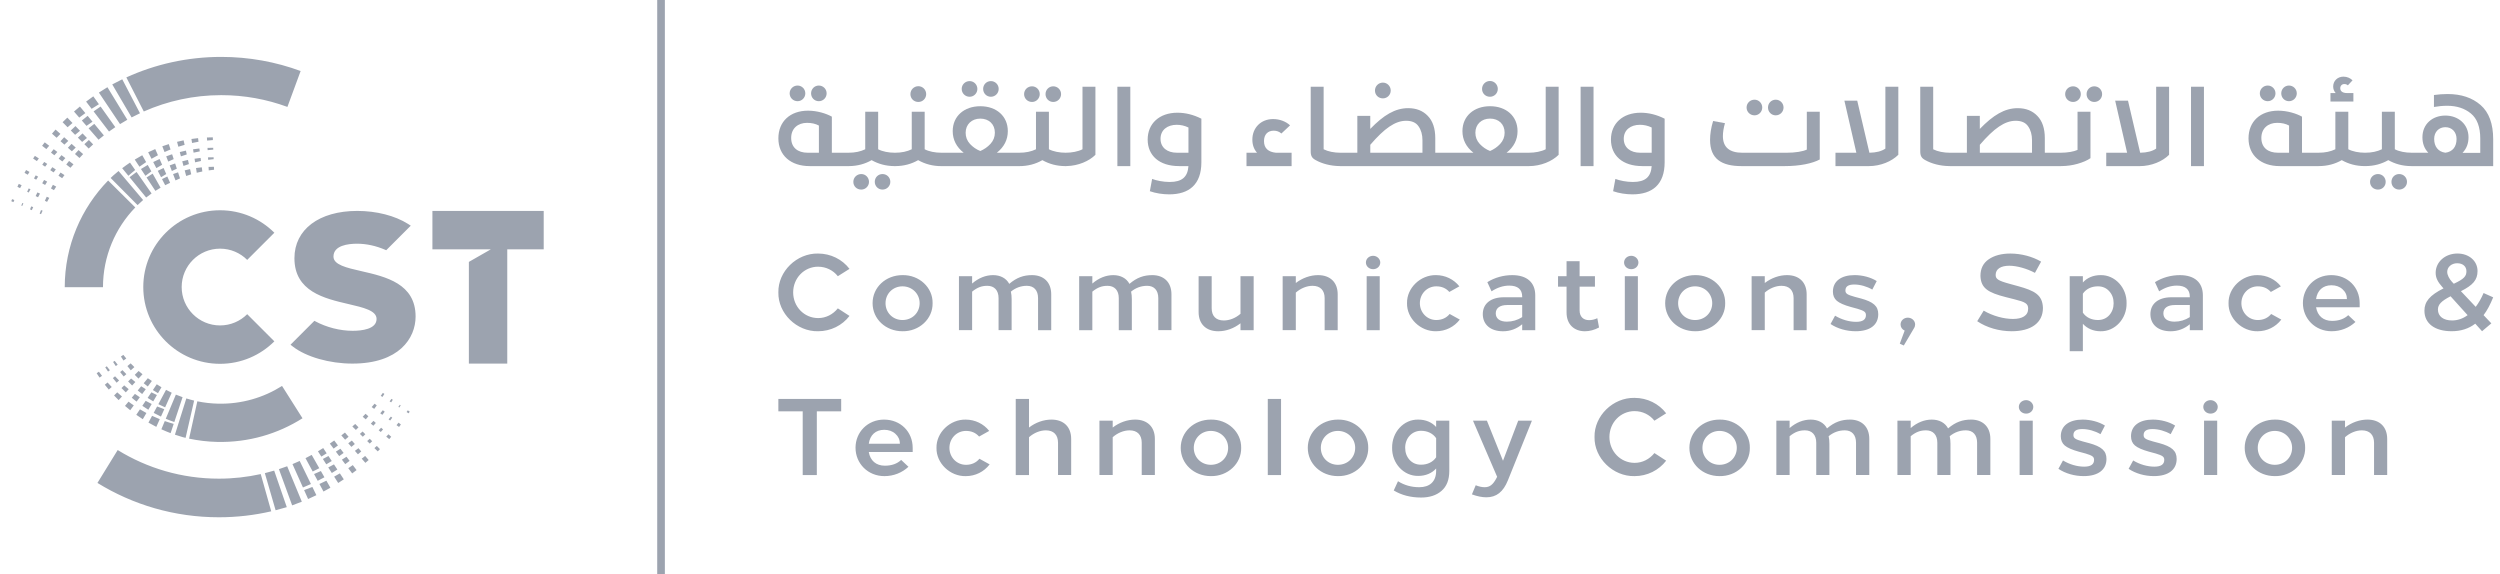 <svg fill="none" xmlns="http://www.w3.org/2000/svg" viewBox="0 0 209 48"><g clipPath="url(#a)" fill="#9CA3AF"><path d="M67.678 13.887h3.253c.014 0 .028-.001.042-.001h.016c.686-.009 1.312-.171 1.878-.498.574.327 1.2.489 1.878.498h.016c.014 0 .027.001.041.001h.018c.015 0 .029-.001.044-.001h.013c.686-.008 1.312-.171 1.879-.498.591.336 1.236.5 1.936.5h6.515c.708 0 1.354-.164 1.935-.5.575.327 1.2.489 1.878.498h.018c.013 0 .026.001.04.001h.027c.031 0 .057-.002.076-.004.959-.022 1.867-.411 2.396-.941V7.253h-1.081v5.225c-.363.191-.899.29-1.408.29-.509 0-1.036-.1-1.399-.29V9.343h-1.081v3.136c-.391.191-.854.29-1.409.29h-1.863c.609-.482.918-1.09.918-1.808 0-1.245-.945-2.081-2.299-2.081-1.354 0-2.308.836-2.308 2.081 0 .718.309 1.327.918 1.808h-1.863c-.518 0-1.036-.1-1.399-.29V9.343h-1.081v3.136c-.391.191-.854.29-1.409.29-.518 0-1.036-.1-1.399-.29V9.343h-1.081v3.136c-.391.191-.854.29-1.409.29h-1.381V9.752c-.472-.264-1.227-.5-1.99-.5-1.49 0-2.481.9-2.481 2.317s1.036 2.317 2.608 2.317h.001Zm14.275-3.971c.718 0 1.218.463 1.218 1.181 0 .354-.127.672-.372.936-.245.264-.527.454-.845.591-.327-.127-.618-.327-.863-.591-.245-.264-.363-.582-.363-.936 0-.699.509-1.181 1.227-1.181ZM67.469 10.27c.372 0 .709.073.991.227v2.272h-.936c-.836 0-1.382-.436-1.382-1.236s.564-1.263 1.327-1.263h.001ZM66.679 8.46c.354 0 .645-.291.645-.654 0-.363-.29-.654-.645-.654-.372 0-.664.291-.664.654 0 .363.29.654.664.654ZM68.452 8.46c.363 0 .654-.291.654-.654 0-.363-.291-.654-.654-.654-.363 0-.646.291-.646.654 0 .363.282.654.646.654ZM73.131 15.204c0 .354.282.645.645.645.363 0 .655-.29.655-.645 0-.372-.291-.654-.655-.654-.363 0-.645.282-.645.654ZM72.003 15.849c.354 0 .645-.29.645-.645 0-.354-.281-.654-.645-.654-.363 0-.664.282-.664.654s.29.645.664.645Z"/><path d="M76.775 8.524c.363 0 .654-.291.654-.654 0-.363-.29-.664-.654-.664-.363 0-.664.291-.664.664 0 .372.291.654.664.654ZM81.062 8.089c.354 0 .646-.291.646-.655 0-.363-.291-.654-.646-.654-.372 0-.664.291-.664.654 0 .363.291.655.664.655ZM82.836 8.089c.363 0 .654-.291.654-.655 0-.363-.29-.654-.654-.654-.363 0-.645.291-.645.654 0 .363.282.655.645.655ZM86.278 8.524c.354 0 .645-.291.645-.654 0-.363-.29-.654-.645-.654-.372 0-.664.291-.664.654 0 .363.291.654.664.654ZM88.051 8.524c.363 0 .655-.291.655-.654 0-.363-.291-.654-.655-.654-.363 0-.645.291-.645.654 0 .363.282.654.645.654ZM94.494 7.253H93.413v6.633h1.081V7.253ZM98.564 13.886h.79c-.063.9-.527 1.327-1.572 1.327-.536 0-1.109-.118-1.464-.255l-.191 1.026c.482.173 1.081.264 1.618.264 1.663 0 2.69-.827 2.69-2.681V9.923c-.664-.336-1.337-.5-2-.5-1.517 0-2.49.909-2.49 2.245 0 1.336.973 2.217 2.617 2.217l.001.001Zm-.191-3.453c.336 0 .664.073.982.227v2.108h-.963c-.809 0-1.372-.427-1.372-1.163 0-.737.564-1.172 1.354-1.172l-.001.001ZM107.978 12.768h-1.318c-.609-.063-.99-.355-.99-.972 0-.554.318-.872.817-.872.246 0 .464.082.637.237l.726-.681c-.335-.318-.863-.527-1.417-.527-1.027 0-1.736.736-1.736 1.718 0 .436.127.8.391 1.099h-.881v1.118h3.771V12.768ZM110.012 13.396c.505.283 1.21.479 1.986.489.008 0 .018 0 .026.001.011 0 .021.001.032.001h15.765c.991 0 1.936-.4 2.481-.945V7.253h-1.081v5.225c-.364.191-.9.29-1.409.29h-1.863c.61-.482.918-1.09.918-1.808 0-1.245-.945-2.081-2.299-2.081s-2.308.836-2.308 2.081c0 .718.309 1.327.917 1.808h-3.188v-1.218c0-.809-.21-1.436-.628-1.863-.408-.427-.954-.645-1.635-.645-1.1 0-2.054.582-3.172 1.735V9.688h-1.081v3.081h-1.409c-.518 0-1.036-.1-1.408-.29V7.253h-1.081v5.398c0 .391.109.573.436.745h.001Zm14.557-3.481c.718 0 1.218.463 1.218 1.181 0 .354-.128.672-.373.936-.245.264-.527.454-.845.591-.327-.127-.618-.327-.863-.591-.245-.264-.364-.582-.364-.936 0-.7.509-1.181 1.227-1.181Zm-10.013 2.19c1.19-1.381 2.081-2.008 2.998-2.008.482 0 .827.154 1.036.463.219.309.328.7.328 1.163v1.045h-4.362v-.664Z"/><path d="M115.61 8.224c.364 0 .654-.291.654-.654 0-.363-.29-.664-.654-.664-.363 0-.663.291-.663.664 0 .373.291.654.663.654ZM124.562 8.089c.364 0 .654-.291.654-.655 0-.363-.29-.664-.654-.664-.363 0-.663.291-.663.664 0 .372.29.655.663.655ZM133.22 7.253h-1.081v6.633h1.081V7.253ZM137.291 13.886h.79c-.064.9-.527 1.327-1.572 1.327-.536 0-1.108-.118-1.463-.255l-.19 1.026c.482.173 1.081.264 1.617.264 1.663 0 2.691-.827 2.691-2.681V9.923c-.664-.336-1.337-.5-2-.5-1.517 0-2.489.909-2.489 2.245 0 1.336.972 2.217 2.617 2.217l-.001.001Zm-.191-3.453c.336 0 .663.073.981.227v2.108h-.963c-.808 0-1.372-.427-1.372-1.163 0-.737.564-1.172 1.354-1.172v.001ZM145.598 13.887h3.589c1.3 0 2.335-.227 2.944-.554V9.343h-1.081v3.163c-.327.155-.945.264-1.709.264h-3.671c-1.09 0-1.636-.463-1.636-1.391 0-.309.055-.673.173-1.081l-.991-.182c-.173.563-.255 1.091-.255 1.581 0 1.59.963 2.19 2.635 2.19h.002Z"/><path d="M148.449 9.642c.364 0 .655-.291.655-.654 0-.363-.291-.654-.655-.654-.363 0-.645.291-.645.654 0 .363.282.654.645.654ZM146.678 9.642c.354 0 .645-.291.645-.654 0-.363-.291-.654-.645-.654-.373 0-.664.291-.664.654 0 .363.291.654.664.654ZM158.7 12.942V7.253h-1.082V12.424c-.318.218-.763.336-1.336.345l-1.018-4.353h-1.073l1 4.353h-1.745v1.118h2.789c.991 0 1.917-.4 2.463-.945l.002-.001ZM160.971 13.396c.504.283 1.209.479 1.985.489.008 0 .018 0 .026.001.011 0 .022.001.032.001h9.268c.008 0 .016-.001.023-.001.014 0 .028 0 .039-.001.46-.005.912-.067 1.338-.189.445-.127.809-.281 1.081-.472V9.343h-1.081v3.19c-.318.145-.855.236-1.409.236h-1.326v-1.218c0-.809-.209-1.436-.627-1.863-.409-.427-.954-.645-1.635-.645-1.1 0-2.054.582-3.172 1.735V9.689h-1.081v3.081h-1.409c-.518 0-1.036-.1-1.408-.29V7.253h-1.082v5.398c0 .391.11.573.437.745h.001Zm4.543-1.291c1.19-1.381 2.081-2.008 2.999-2.008.481 0 .826.154 1.036.463.218.309.327.7.327 1.163v1.045h-4.362v-.664ZM173.311 8.524c.354 0 .645-.291.645-.654 0-.363-.292-.654-.645-.654-.373 0-.664.291-.664.654 0 .363.291.654.664.654ZM175.083 8.524c.363 0 .654-.291.654-.654 0-.363-.291-.654-.654-.654-.364 0-.645.291-.645.654 0 .363.281.654.645.654ZM181.336 12.942V7.253h-1.081V12.424c-.319.218-.764.336-1.337.345L177.9 8.417h-1.072l.999 4.353h-1.745v1.118h2.79c.99 0 1.917-.4 2.463-.945l.001-.001ZM184.25 7.253h-1.082v6.633h1.082V7.253ZM191.357 8.46c.364 0 .654-.291.654-.654 0-.363-.291-.654-.654-.654-.362 0-.645.291-.645.654 0 .363.282.654.645.654ZM189.585 8.46c.354 0 .645-.291.645-.654 0-.363-.291-.654-.645-.654-.372 0-.664.291-.664.654 0 .363.292.654.664.654ZM196.745 7.78h-.528c-.391 0-.572-.164-.572-.409 0-.191.136-.346.345-.346.11 0 .209.036.291.109l.391-.418c-.173-.173-.437-.309-.755-.309-.508 0-.863.363-.863.827 0 .209.073.391.209.545h-.436v.709h1.917v-.709h.001ZM199.443 15.204c0-.363-.281-.654-.645-.654-.363 0-.663.282-.663.654s.29.645.663.645c.373 0 .645-.29.645-.645ZM200.571 14.55c-.363 0-.646.282-.646.654s.282.645.646.645c.364 0 .654-.29.654-.645 0-.372-.291-.654-.654-.654ZM207.377 8.779c-.701-.609-1.618-.918-2.763-.918-.363 0-.745.028-1.136.082v1c.364-.063.737-.1 1.109-.1.8 0 1.464.218 1.981.646.519.427.782 1.127.782 2.099v1.19h-1.482c.336-.354.5-.781.5-1.3 0-1.099-.863-1.817-1.936-1.817-1.072 0-1.917.699-1.917 1.817 0 .518.164.954.491 1.29h-1.4c-.518 0-1.036-.1-1.399-.29V9.342h-1.082v3.136c-.391.191-.854.29-1.408.29-.518 0-1.035-.1-1.399-.29V9.342h-1.082v3.136c-.391.191-.854.29-1.408.29h-1.381V9.752c-.473-.264-1.227-.5-1.99-.5-1.491 0-2.481.9-2.481 2.317 0 1.417 1.036 2.317 2.607 2.317h3.253c.014 0 .027-.001.042-.001h.015c.686-.009 1.312-.171 1.878-.498.574.327 1.201.49 1.878.498h.017c.014 0 .027.001.041.001h.018c.014 0 .028-.001.043-.001h.014c.686-.009 1.312-.171 1.878-.498.574.327 1.202.49 1.879.498h.016c.014 0 .027.001.041.001h6.834v-2.245c0-1.3-.355-2.254-1.054-2.862h.001Zm-16.011 3.989h-.936c-.836 0-1.381-.436-1.381-1.236 0-.799.563-1.263 1.326-1.263.373 0 .709.073.991.227v2.272Zm13.066 0c-.609-.082-.936-.527-.936-1.154 0-.591.4-.982.936-.982.537 0 .936.391.936.982 0 .645-.318 1.073-.936 1.154ZM68.401 22.297c.65 0 1.254.298 1.642.794l.975-.614c-.605-.794-1.57-1.281-2.626-1.281-1.787-.036-3.356 1.498-3.321 3.248-.036 1.751 1.534 3.285 3.321 3.248 1.056 0 2.022-.487 2.626-1.281l-.975-.632c-.406.505-.993.812-1.642.812-1.182 0-2.093-.966-2.093-2.148 0-1.182.911-2.148 2.093-2.148ZM75.447 23c-1.399 0-2.499 1.019-2.499 2.346 0 1.327 1.101 2.346 2.499 2.346 1.399.027 2.544-1.038 2.518-2.346.027-1.309-1.119-2.373-2.518-2.346Zm0 3.754c-.803 0-1.417-.614-1.417-1.408 0-.794.614-1.408 1.417-1.408.803 0 1.435.614 1.435 1.408 0 .794-.614 1.408-1.435 1.408ZM85.852 23.894c.577 0 .929.37.929 1.028v2.68h1.101v-2.996c0-1.037-.658-1.606-1.606-1.606-.695 0-1.281.198-1.904.731-.253-.478-.749-.731-1.353-.731-.605 0-1.209.235-1.75.704v-.614h-1.101v4.511h1.101v-3.221c.433-.352.803-.487 1.272-.487.577 0 .939.37.939 1.028v2.68h1.092v-2.59c0-.225-.018-.442-.063-.632.397-.325.849-.487 1.345-.487v.001ZM96.326 23.001c-.695 0-1.282.198-1.904.731-.253-.478-.749-.731-1.353-.731-.605 0-1.209.235-1.75.704v-.614H90.218v4.511h1.101V24.381c.433-.352.803-.487 1.272-.487.577 0 .939.37.939 1.028v2.68h1.092v-2.59c0-.225-.018-.442-.063-.632.397-.325.849-.487 1.345-.487.577 0 .929.37.929 1.028v2.68h1.101v-2.996c0-1.037-.659-1.606-1.606-1.606v.001ZM103.705 26.232c-.406.361-.92.559-1.398.559-.65 0-1.011-.37-1.011-1.019v-2.68h-1.092v2.995c0 1.001.623 1.606 1.642 1.606.65 0 1.309-.235 1.859-.667v.577h1.101v-4.511h-1.101v3.14ZM110.74 24.922v2.68h1.091v-2.996c0-1.002-.622-1.606-1.642-1.606-.64 0-1.308.235-1.859.658v-.568h-1.1v4.511h1.1v-3.14c.407-.361.921-.568 1.399-.568.65 0 1.011.379 1.011 1.028v.001ZM115.345 23.092h-1.092v4.511h1.092v-4.511ZM114.794 21.385c-.334 0-.604.244-.604.56 0 .316.271.559.604.559.334 0 .596-.244.596-.559 0-.298-.271-.56-.596-.56ZM120.073 26.754c-.767 0-1.372-.623-1.372-1.408 0-.785.605-1.408 1.372-1.408.451 0 .812.154 1.091.469l.839-.469c-.46-.586-1.182-.938-1.949-.938-1.299-.027-2.454 1.074-2.427 2.346-.027 1.272 1.128 2.373 2.427 2.346.794 0 1.516-.361 1.985-.975l-.848-.469c-.262.325-.65.506-1.119.506h.001ZM126.425 23.001c-.731 0-1.462.198-2.084.587l.352.767c.478-.316.974-.478 1.479-.478.713 0 1.083.315 1.083.92v.054h-1.534c-1.083 0-1.76.532-1.76 1.408s.65 1.435 1.688 1.435c.604 0 1.137-.198 1.606-.587v.497h1.092v-2.915c0-1.074-.695-1.688-1.922-1.688v.001Zm.83 3.51c-.397.253-.821.379-1.281.379-.586 0-.929-.253-.929-.695s.352-.695.956-.695h1.254V26.511ZM133.536 26.601c-.217.108-.452.163-.695.163-.461 0-.786-.28-.786-.812v-1.985h1.282v-.875h-1.282v-1.254h-1.091v1.254h-.713v.875h.713v2.156c0 1.002.64 1.57 1.534 1.57.396 0 .794-.108 1.182-.316l-.145-.776.001-.001ZM136.926 23.092h-1.091v4.511h1.091v-4.511ZM136.376 21.385c-.334 0-.604.244-.604.56 0 .316.27.559.604.559.333 0 .596-.244.596-.559 0-.298-.271-.56-.596-.56ZM144.225 25.346c.027-1.309-1.118-2.373-2.517-2.346-1.399 0-2.5 1.019-2.5 2.346 0 1.327 1.101 2.346 2.5 2.346 1.399.027 2.544-1.038 2.517-2.346Zm-3.934 0c0-.794.614-1.408 1.417-1.408s1.434.614 1.434 1.408c0 .794-.613 1.408-1.434 1.408s-1.417-.614-1.417-1.408ZM149.945 24.922v2.68h1.091v-2.996c0-1.002-.622-1.606-1.642-1.606-.64 0-1.308.235-1.859.658v-.568h-1.1v4.511h1.1v-3.14c.407-.361.921-.568 1.399-.568.65 0 1.011.379 1.011 1.028v.001ZM155.559 24.949l-.506-.135c-.622-.172-.776-.271-.776-.532 0-.334.244-.497.74-.497s1.065.163 1.507.424l.37-.713c-.506-.316-1.191-.497-1.85-.497-1.128 0-1.813.514-1.813 1.38 0 .325.108.577.325.767.225.189.613.361 1.164.514l.568.154c.568.172.704.271.704.532 0 .37-.271.559-.821.559-.587 0-1.227-.19-1.759-.514l-.379.695c.577.388 1.335.605 2.103.605 1.191 0 1.886-.523 1.886-1.426 0-.677-.407-1.028-1.462-1.318l-.001-.001ZM159.158 28.883l.857-1.453c.063-.099.09-.207.09-.306 0-.316-.28-.568-.614-.568-.334 0-.604.253-.604.568 0 .225.126.415.343.514l-.407 1.092.334.154.001-.001ZM168.705 23.921l-.686-.189c-1.002-.271-1.182-.415-1.182-.749 0-.514.46-.767 1.137-.767.64 0 1.471.235 2.147.596l.515-.939c-.713-.424-1.661-.676-2.572-.676-.74 0-1.344.163-1.804.478-.461.316-.695.776-.695 1.389.036 1.029.632 1.399 2.13 1.778l.713.18c.902.226 1.146.352 1.146.785 0 .587-.506.857-1.272.857-.767 0-1.697-.253-2.445-.695l-.542.884c.794.541 1.85.839 2.887.839 1.598 0 2.608-.686 2.608-1.949-.036-1.092-.685-1.435-2.084-1.823l-.001.001ZM175.607 23c-.613 0-1.127.225-1.479.614v-.523h-1.101v6.271h1.101v-2.292c.352.389.866.623 1.479.623 1.21.027 2.202-1.056 2.175-2.346.027-1.29-.966-2.373-2.175-2.346Zm.722 3.356c-.243.262-.559.397-.947.397-.541 0-.992-.225-1.254-.614v-1.588c.262-.388.713-.614 1.254-.614.388 0 .704.136.947.406.244.262.37.596.37 1.002 0 .406-.127.74-.37 1.01v.001ZM182.238 23.001c-.731 0-1.462.198-2.084.587l.352.767c.478-.316.974-.478 1.479-.478.713 0 1.083.315 1.083.92v.054h-1.534c-1.083 0-1.76.532-1.76 1.408s.65 1.435 1.688 1.435c.604 0 1.137-.198 1.606-.587v.497h1.092v-2.915c0-1.074-.695-1.688-1.922-1.688v.001Zm.83 3.51c-.397.253-.821.379-1.281.379-.586 0-.929-.253-.929-.695s.351-.695.956-.695h1.254V26.511ZM190.718 26.718l-.848-.469c-.262.325-.65.506-1.119.506-.767 0-1.371-.623-1.371-1.408 0-.785.605-1.408 1.371-1.408.452 0 .812.154 1.092.469l.839-.469c-.46-.586-1.182-.938-1.949-.938-1.299-.027-2.454 1.074-2.427 2.346-.027 1.272 1.128 2.373 2.427 2.346.794 0 1.516-.361 1.985-.975ZM196.313 26.348c-.335.315-.786.478-1.354.478-.731 0-1.218-.424-1.335-1.137h3.645v-.343c0-1.345-1.01-2.346-2.373-2.346-1.362 0-2.373 1.037-2.373 2.337s1.019 2.355 2.4 2.355c.759 0 1.462-.28 1.994-.776l-.604-.568v.001Zm-1.408-2.5c.37 0 .686.108.929.333.244.217.37.488.37.822h-2.581c.099-.722.568-1.155 1.281-1.155h.001ZM207.627 24.498c-.189.442-.406.821-.658 1.155l-1.236-1.309c1.001-.505 1.389-.938 1.389-1.688 0-.839-.713-1.462-1.679-1.462-1.029 0-1.822.704-1.822 1.615 0 .406.162.749.559 1.191l.099.108c-1.155.577-1.597 1.11-1.597 1.868 0 1.074.876 1.714 2.274 1.714.766 0 1.425-.208 1.976-.632l.568.632.776-.658-.65-.686c.298-.388.559-.884.803-1.489l-.803-.361.001.001Zm-2.201-2.49c.46 0 .767.262.767.667s-.18.641-1.056 1.047l-.153-.163c-.225-.244-.397-.568-.397-.83 0-.406.361-.722.839-.722Zm-.433 4.782c-.722 0-1.182-.343-1.182-.911 0-.406.262-.704 1.056-1.11l1.426 1.579c-.407.298-.839.442-1.3.442ZM65.071 34.388h2.035v5.325h1.181v-5.325h2.036v-1.036h-5.252v1.036ZM73.912 35.078c-1.372 0-2.39 1.045-2.39 2.354 0 1.309 1.027 2.372 2.417 2.372.763 0 1.472-.282 2.008-.781l-.609-.573c-.336.318-.79.482-1.363.482-.736 0-1.227-.427-1.345-1.145h3.671v-.345c0-1.354-1.018-2.363-2.39-2.363l.001-.001Zm-1.281 2.017c.1-.727.573-1.163 1.29-1.163.372 0 .691.109.936.336.245.218.372.491.372.827h-2.599v.001ZM80.754 38.858c-.772 0-1.382-.627-1.382-1.417s.609-1.417 1.382-1.417c.454 0 .818.155 1.099.473l.845-.473c-.463-.591-1.19-.945-1.963-.945-1.309-.028-2.471 1.081-2.445 2.363-.027 1.281 1.136 2.39 2.445 2.363.8 0 1.527-.363 1.999-.982l-.854-.473c-.264.327-.654.509-1.127.509v.001ZM87.897 35.078c-.645 0-1.318.236-1.872.664v-2.39h-1.109v6.361h1.109v-3.163c.409-.363.927-.573 1.409-.573.654 0 1.017.381 1.017 1.036v2.699h1.099v-3.017c0-1.009-.627-1.617-1.653-1.617ZM94.894 35.078c-.645 0-1.318.236-1.872.664v-.573h-1.109v4.543h1.109v-3.162c.409-.363.927-.573 1.409-.573.654 0 1.017.381 1.017 1.036v2.699h1.099v-3.017c0-1.008-.627-1.617-1.653-1.617ZM101.227 35.078c-1.409 0-2.518 1.026-2.518 2.362 0 1.336 1.109 2.363 2.518 2.363 1.408.028 2.563-1.045 2.535-2.363.027-1.318-1.127-2.39-2.535-2.362Zm0 3.78c-.809 0-1.427-.618-1.427-1.417 0-.8.618-1.417 1.427-1.417s1.445.618 1.445 1.417c0 .799-.618 1.417-1.445 1.417ZM107.096 33.352h-1.109v6.361h1.109v-6.361ZM111.848 35.078c-1.408 0-2.517 1.026-2.517 2.362 0 1.336 1.109 2.363 2.517 2.363 1.409.028 2.563-1.045 2.536-2.363.026-1.318-1.127-2.39-2.536-2.362Zm0 3.78c-.809 0-1.427-.618-1.427-1.417 0-.8.618-1.417 1.427-1.417s1.445.618 1.445 1.417c0 .799-.618 1.417-1.445 1.417ZM120.061 35.696c-.354-.391-.872-.618-1.49-.618-1.227-.028-2.208 1.054-2.19 2.354-.027 1.3.973 2.381 2.19 2.354.618 0 1.136-.227 1.49-.618v.2c0 .918-.563 1.363-1.408 1.363-.654 0-1.245-.164-1.781-.5l-.354.772c.645.391 1.408.591 2.289.591.7 0 1.272-.182 1.7-.554.436-.372.654-.927.654-1.672V35.169h-1.1v.527Zm0 2.535c-.263.391-.718.618-1.263.618-.391 0-.708-.136-.954-.4-.245-.273-.372-.609-.372-1.018 0-.8.563-1.417 1.326-1.417.545 0 1 .227 1.263.618v1.6ZM125.651 38.523l-1.345-3.353h-1.164l2.018 4.689-.073.145c-.281.518-.545.727-.973.727-.227 0-.472-.054-.744-.164l-.318.763c.445.164.854.245 1.208.245.836 0 1.409-.445 1.8-1.417l2.008-4.989h-1.146l-1.272 3.353.001.001ZM136.656 34.37c.654 0 1.263.3 1.653.8l.982-.618c-.609-.8-1.581-1.29-2.644-1.29-1.8-.036-3.381 1.508-3.345 3.271-.036 1.763 1.545 3.308 3.345 3.271 1.063 0 2.035-.491 2.644-1.291l-.982-.636c-.409.509-.999.818-1.653.818-1.191 0-2.108-.972-2.108-2.163s.917-2.163 2.108-2.163v.001ZM143.751 35.078c-1.408 0-2.517 1.026-2.517 2.362 0 1.336 1.109 2.363 2.517 2.363 1.409.028 2.563-1.045 2.536-2.363.027-1.318-1.127-2.39-2.536-2.362Zm0 3.78c-.808 0-1.427-.618-1.427-1.417 0-.8.619-1.417 1.427-1.417.809 0 1.445.618 1.445 1.417 0 .799-.618 1.417-1.445 1.417ZM154.655 35.078c-.7 0-1.291.2-1.917.736-.255-.482-.754-.736-1.363-.736s-1.218.236-1.763.708v-.618h-1.109v4.543h1.109v-3.244c.436-.354.809-.491 1.281-.491.582 0 .945.372.945 1.036v2.699h1.1v-2.608c0-.227-.018-.445-.064-.636.4-.327.854-.491 1.354-.491.581 0 .936.372.936 1.036v2.699h1.109v-3.017c0-1.045-.664-1.617-1.618-1.617ZM164.777 35.078c-.7 0-1.29.2-1.917.736-.255-.482-.755-.736-1.363-.736-.609 0-1.218.236-1.763.708v-.618h-1.109v4.543h1.109v-3.244c.436-.354.809-.491 1.281-.491.582 0 .945.372.945 1.036v2.699h1.1v-2.608c0-.227-.018-.445-.064-.636.4-.327.854-.491 1.354-.491.581 0 .936.372.936 1.036v2.699h1.108v-3.017c0-1.045-.663-1.617-1.618-1.617h.001ZM169.938 35.169h-1.099v4.543h1.099v-4.543ZM169.384 33.452c-.336 0-.609.245-.609.564s.273.563.609.563c.336 0 .599-.245.599-.563 0-.3-.272-.564-.599-.564ZM174.628 37.041l-.508-.136c-.628-.173-.782-.273-.782-.536 0-.336.245-.5.745-.5s1.073.164 1.518.427l.372-.718c-.508-.318-1.199-.5-1.862-.5-1.136 0-1.827.518-1.827 1.391 0 .327.109.582.327.772.227.191.618.363 1.173.518l.572.154c.573.173.709.273.709.536 0 .372-.273.563-.827.563-.591 0-1.236-.191-1.772-.518l-.382.699c.582.391 1.345.609 2.117.609 1.2 0 1.9-.527 1.9-1.436 0-.681-.409-1.036-1.472-1.327h-.001ZM180.497 37.041l-.509-.136c-.627-.173-.781-.273-.781-.536 0-.336.245-.5.744-.5.5 0 1.073.164 1.518.427l.373-.718c-.509-.318-1.199-.5-1.863-.5-1.136 0-1.826.518-1.826 1.391 0 .327.108.582.327.772.227.191.617.363 1.172.518l.573.154c.572.173.708.273.708.536 0 .372-.272.563-.827.563-.59 0-1.235-.191-1.772-.518l-.382.699c.582.391 1.345.609 2.118.609 1.199 0 1.899-.527 1.899-1.436 0-.681-.409-1.036-1.472-1.327ZM184.803 33.452c-.336 0-.608.245-.608.564s.272.563.608.563c.336 0 .6-.245.6-.563 0-.3-.273-.564-.6-.564ZM185.358 35.169h-1.099v4.543h1.099v-4.543ZM190.175 35.078c-1.409 0-2.518 1.026-2.518 2.362 0 1.336 1.109 2.363 2.518 2.363 1.408.028 2.563-1.045 2.535-2.363.027-1.318-1.127-2.39-2.535-2.362Zm0 3.78c-.809 0-1.427-.618-1.427-1.417 0-.8.618-1.417 1.427-1.417s1.445.618 1.445 1.417c0 .799-.619 1.417-1.445 1.417ZM197.916 35.078c-.645 0-1.318.236-1.872.664v-.573h-1.109v4.543h1.109v-3.162c.409-.363.926-.573 1.408-.573.654 0 1.018.381 1.018 1.036v2.699h1.099v-3.017c0-1.008-.627-1.617-1.653-1.617ZM55.583.001h-.64V48.001h.64V.001ZM20.666 26.266c-.581.581-1.383.94-2.269.94-1.773 0-3.209-1.437-3.209-3.209s1.437-3.209 3.209-3.209c.886 0 1.689.359 2.269.94l2.27-2.27c-1.161-1.161-2.766-1.88-4.539-1.88-3.545 0-6.419 2.874-6.419 6.419 0 3.545 2.874 6.419 6.419 6.419 1.772 0 3.377-.719 4.539-1.88l-2.27-2.27ZM45.454 17.633h-9.304v3.209h4.888l-1.84 1.053v8.503h3.209V20.842h3.047v-3.209ZM3.345 16.186l-.218-.101c-.05.101-.099.203-.147.305l.2.102c.054-.103.109-.205.165-.306l.001.001ZM3.25 13.245l-.332-.216c-.051.075-.1.149-.15.225l.314.212c.054-.075.112-.147.168-.221l.001-.001ZM3.187 14.768l-.2-.11c-.049.085-.099.17-.147.256l.183.108c.054-.085.109-.17.164-.254ZM3.944 15.185l-.256-.141c-.054.091-.107.184-.159.277l.241.142c.058-.093.115-.186.174-.278ZM3.563 17.613l-.135-.051c-.038.098-.076.195-.113.294l.113.049c.044-.098.089-.196.135-.292ZM3.534 13.773l.238.161c.059-.078.119-.155.179-.232l-.254-.165c-.054.079-.11.156-.163.235ZM2.181 14.215c-.044.077-.088.156-.131.234l.268.158c.049-.079.099-.157.149-.235l-.285-.157-.001-.001ZM4.114 12.185l-.373-.285c-.075.095-.149.19-.221.287l.356.276c.04-.047.077-.095.117-.141.04-.046.082-.09.122-.136l-.001-.001ZM2.775 17.316l-.166-.063c-.033.084-.066.168-.098.253l.148.065c.038-.086.077-.17.116-.255ZM6.062 10.283l-.433-.45c-.134.127-.267.252-.397.383l.418.422c.136-.12.273-.239.411-.356l.001.001ZM5.212 13.499c.083-.095.167-.19.251-.283l-.323-.246c-.079.097-.159.193-.237.291l.307.238.001.001ZM5.382 12.093c.108-.106.217-.21.328-.313l-.346-.309c-.104.11-.203.223-.304.335l.323.286-.001.001ZM4.887 14.688l.308.209c.065-.087.13-.173.196-.259l-.329-.214c-.059.087-.118.175-.175.264v.001ZM4.667 14.167l-.293-.191c-.058.083-.116.164-.172.248l.279.189c.061-.083.124-.165.187-.246h-.001ZM4.491 12.472c-.042.052-.086.102-.127.155-.035.044-.067.09-.102.135l.282.219c.082-.094.166-.186.25-.277l-.303-.231v-.001ZM2.55 15.821l-.15-.069c-.045.091-.086.185-.13.278l.129.066c.049-.092.1-.183.15-.275ZM4.345 11.175l.388.343c.106-.109.211-.218.319-.324l-.407-.363c-.102.113-.2.229-.3.344ZM4.699 15.601l-.275-.152c-.056.099-.111.201-.164.302l.248.146c.063-.099.127-.198.193-.296h-.001ZM4.12 16.543l-.212-.097c-.053.112-.106.225-.157.339l.184.093c.061-.112.122-.224.186-.335ZM7.43 11.703c-.128.115-.253.232-.377.351l.361.364c.122-.118.246-.234.372-.347l-.356-.369ZM7.884 10.355c-.161.12-.32.244-.477.37l.831.955c.147-.123.295-.243.446-.36l-.8-.964v-.001ZM1.953 17.005l-.09-.034c-.028.072-.054.143-.082.216l.076.033c.031-.072.064-.143.097-.214v-.001ZM7.798 8.054c-.203.143-.403.29-.6.44l.461.603c.2-.132.404-.26.61-.384l-.47-.66ZM6.568 12.545c-.102.109-.203.219-.302.33l.378.334c.012-.012.022-.023.033-.035.089-.098.18-.195.271-.29l-.381-.339h.001ZM8.98 7.291c-.241.144-.479.293-.713.448L10.034 10.375c.2-.125.404-.246.61-.362L8.981 7.291h-.001ZM18.494 4.757c-2.829 0-5.514.614-7.931 1.713l1.458 2.85c1.979-.877 4.169-1.366 6.473-1.366 1.945 0 3.809.347 5.533.984l1.106-3.001c-2.069-.763-4.305-1.18-6.639-1.18h-.001ZM10.222 6.629c-.283.136-.562.278-.838.427l1.619 2.761c.23-.122.463-.239.699-.349l-1.48-2.837v-.001ZM8.409 8.908c-.198.131-.392.266-.584.404l1.288 1.684c.173-.125.348-.246.526-.365l-1.229-1.724ZM1.123 16.898c.026-.059.05-.12.076-.178l-.189-.071c-.022.057-.044.115-.067.172l.179.078h.001ZM5.984 12.025c-.104.107-.208.216-.309.327l.333.296c.106-.106.214-.21.324-.312l-.348-.31v-.001ZM5.54 13.755l.35.271c.084-.097.168-.194.254-.289l-.37-.282c-.079.099-.158.199-.235.3h.001ZM1.454 15.615l.225.115c.044-.083.085-.166.129-.248l-.239-.11c-.039.081-.077.163-.115.244ZM7.327 9.684c-.164.128-.327.258-.486.391l.39.449c.165-.12.332-.237.502-.35l-.406-.49ZM6.31 10.539c-.132.121-.262.244-.392.369l.36.363c.136-.115.273-.227.412-.337l-.381-.395h.001ZM7.268 11.534l-.367-.381c-.132.116-.262.234-.39.354l.355.358c.132-.112.267-.222.403-.33h-.001ZM7.136 9.455l-.456-.549c-.167.137-.331.276-.494.419l.44.506c.167-.129.338-.253.509-.375h.001ZM29.81 39.299l-.316-.417c-.126.087-.251.175-.379.259l.328.436c.123-.091.246-.184.367-.278h-.001ZM29.228 38.529l-.261-.346c-.127.084-.255.166-.385.246l.28.373c.123-.088.244-.182.366-.274h-.001ZM29.969 35.721l-.273-.278c-.079.072-.162.14-.242.21l.296.29c.074-.073.148-.146.221-.221l-.001-.001ZM28.357 38.13c.124-.086.248-.174.37-.264l-.267-.353c-.126.084-.254.165-.382.245l.279.372ZM28.742 40.072l-.328-.498c-.159.093-.319.184-.48.273l.339.53c.158-.1.315-.201.47-.305h-.001ZM30.82 38.457l-.294-.34c-.059.047-.116.096-.175.142-.037.029-.075.056-.113.084l.308.351c.092-.079.184-.156.275-.236l-.001-.001ZM30.043 37.879c.054-.046.105-.094.158-.14l-.234-.271c-.099.076-.198.15-.298.224l.252.287c.04-.034.082-.066.122-.1h-.001ZM30.795 34.801l-.234-.21c-.079.084-.157.168-.239.25l.257.217c.073-.085.145-.171.216-.257ZM30.543 36.305l-.229-.232c-.075.068-.152.134-.228.201l.242.238c.072-.068.143-.138.213-.207h.001ZM31.114 36.886l-.202-.205c-.072.064-.144.127-.217.191l.216.212c.067-.066.137-.13.203-.197l.001-.001ZM28.535 36.399l.317.361c.097-.082.194-.164.289-.248l-.303-.35c-.101.079-.2.161-.303.237h.001ZM27.123 39.9l-.297-.522c-.189.087-.38.171-.571.251l.305.566c.189-.095.378-.193.564-.296v.001ZM25.424 40.972l.334.747c.233-.102.463-.21.691-.322l-.335-.687c-.229.093-.458.18-.69.262ZM22.921 39.343c-.257.077-.517.148-.78.212l.9 3.103c.314-.079.626-.166.934-.26l-1.054-3.056ZM27.735 38.542l-.277-.42c-.154.086-.31.168-.467.248l.286.448c.154-.09.306-.182.458-.276h.001ZM29.665 37.119l-.25-.289c-.1.077-.201.154-.302.228l.264.301c.097-.079.193-.159.288-.241ZM28.204 39.253l-.284-.431c-.157.088-.316.173-.477.255l.297.466c.155-.094.31-.191.463-.29l.001.001ZM27.622 40.773l-.335-.588c-.193.095-.388.186-.584.275l.341.633c.195-.104.387-.21.578-.32h.001ZM26.864 38.172c.15-.089.299-.18.446-.275l-.29-.44c-.145.093-.291.184-.439.273l.283.443ZM33.992 34.447l.171.107c.03-.047.058-.095.088-.142l-.159-.111c-.034.049-.066.099-.1.146ZM33.36 35.695c.052-.069.104-.137.155-.206l-.197-.156c-.056.07-.111.14-.168.209l.21.153ZM27.889 37.505c.123-.087.244-.177.364-.267l-.313-.414c-.029.02-.057.042-.086.061-.092.068-.188.133-.281.198l.317.422-.001.001ZM33.498 33.885l-.068-.048c-.042.059-.085.119-.127.178l.082.051c.038-.06.075-.121.113-.182v.001ZM26.142 39.418c.186-.088.369-.18.55-.276l-.634-1.113c-.171.094-.343.185-.518.273l.602 1.117v.001ZM31.418 35.358l-.196-.175c-.073.077-.146.155-.22.232l.212.178c.069-.077.137-.156.205-.235h-.001ZM24.424 42.249c.272-.097.542-.199.809-.308l-1.225-2.963c-.228.086-.458.166-.691.242l1.106 3.029ZM25.326 40.753c.225-.091.448-.188.669-.289l-.941-1.928c-.198.091-.399.179-.602.263l.875 1.954ZM21.798 39.633c-1.127.249-2.297.383-3.498.383-3.103 0-6.001-.875-8.461-2.393l-1.693 2.75c2.953 1.821 6.43 2.871 10.154 2.871 1.505 0 2.969-.173 4.375-.498l-.877-3.114ZM32.022 35.899l-.159-.142c-.068.071-.136.142-.205.212l.174.147c.063-.072.127-.143.19-.216v-.001ZM31.966 34.68c.067-.086.132-.173.197-.262l-.159-.125c-.071.087-.143.173-.215.258l.177.129v.001ZM31.766 37.548l-.263-.268c-.067.061-.136.12-.204.181l.281.275c.063-.063.125-.125.186-.189ZM31.498 33.892l-.182-.144c-.079.095-.163.188-.244.281l.212.154c.072-.096.143-.193.214-.291ZM32.838 33.423l-.113-.079c-.051.072-.102.142-.154.212l.13.081c.046-.072.092-.143.137-.215h-.001ZM32.29 36.501l.249.211c.057-.066.112-.133.168-.199l-.23-.207c-.061.066-.124.131-.187.195ZM32.618 35.155c.059-.078.117-.158.175-.237l-.114-.09c-.063.078-.128.155-.193.231l.132.097ZM32.008 32.843c-.059.083-.117.168-.178.25l.145.091c.054-.084.107-.168.159-.252l-.127-.088v-.001ZM11.915 31.286c-.111-.088-.22-.179-.326-.272l-.323.322c.102.108.207.212.313.314l.336-.364ZM10.924 30.377l-.275.227c.091.121.185.238.282.353l.304-.267c-.106-.102-.21-.207-.312-.314ZM12.187 32.536c-.13-.078-.258-.161-.384-.246l-.291.353c.123.102.247.202.374.298l.301-.406v.001ZM9.838 30.487c-.085-.104-.17-.21-.251-.319l-.132.091c.072.116.147.231.223.344l.161-.115ZM11.316 31.935c-.121-.095-.241-.191-.357-.292l-.248.248c.109.115.221.229.335.337l.27-.292ZM10.34 31.474l.224-.197c-.111-.108-.221-.219-.327-.334l-.195.161c.097.126.197.249.298.369v.001ZM23.579 32.264c-1.545.979-3.386 1.528-5.351 1.483-.593-.014-1.17-.082-1.731-.198l-.69 3.122c.759.159 1.543.255 2.347.273 2.62.061 5.076-.671 7.135-1.977l-1.71-2.702ZM8.268 31.074l-.188.129c.079.122.16.243.243.363l.207-.148c-.089-.113-.177-.228-.262-.345ZM15.576 33.309l-.952 3.03c.216.074.433.143.652.206.079.021.159.041.239.059l.714-3.116c-.221-.052-.439-.112-.653-.18ZM8.992 31.975l-.229.19c.107.137.218.272.331.404l.248-.218c-.12-.123-.236-.248-.35-.376v.001ZM12.012 32.038c.112.093.227.184.344.272l.342-.461c-.115-.074-.228-.15-.34-.23l-.345.418-.001.001ZM12.81 33.554l.31-.53c-.158-.071-.313-.147-.465-.227l-.313.467c.153.102.309.198.468.29h-.001ZM9.185 30.953c-.088-.109-.173-.22-.257-.332l-.129.089c.076.119.154.236.234.352l.152-.108v-.001ZM10.559 29.971c-.085-.1-.168-.201-.248-.304l-.202.139c.069.114.14.225.212.335l.237-.17h.001ZM13.357 35.043c-.217-.086-.432-.179-.643-.279l-.304.566c.216.124.434.244.657.356l.29-.644v.001ZM14.521 35.435c-.251-.07-.5-.146-.745-.233l-.286.685c.254.116.511.225.773.324l.259-.776h-.001ZM13.734 34.207c-.205-.07-.405-.145-.599-.227l-.287.536c.199.11.402.213.608.31l.279-.619h-.001ZM15.264 33.205c-.19-.067-.378-.138-.561-.216l-.845 2.019c.234.1.473.19.715.273l.691-2.076ZM12.781 32.608c.14.091.281.18.427.264l.291-.497c-.133-.081-.264-.164-.394-.251l-.325.485ZM9.957 31.811c-.116-.115-.229-.234-.339-.354l-.184.152c.102.131.207.259.315.385l.208-.183v.001ZM13.238 33.788c.185.095.374.183.566.266l.551-1.222c-.161-.076-.318-.157-.474-.241l-.643 1.198ZM11.186 33.89c-.072-.049-.145-.096-.216-.146-.077-.054-.15-.111-.225-.168l-.296.358c.143.123.289.244.437.361l.3-.406ZM10.761 32.537c-.129-.104-.253-.211-.377-.321l-.228.227c.117.122.237.242.36.359l.244-.266h.001ZM12.682 33.774c-.17-.083-.338-.17-.504-.265l-.28.417c.165.114.332.224.502.329l.282-.481ZM10.198 33.147c-.135-.113-.267-.23-.397-.349l-.265.265c.125.132.252.26.383.387l.279-.303v-.001ZM12.24 34.527c-.182-.097-.362-.2-.54-.307l-.307.458c.178.127.36.25.545.367l.303-.518h-.001ZM11.419 33.575l.271-.365c-.136-.089-.274-.183-.411-.282l-.264.32c.067.057.133.115.202.17.067.054.136.104.203.157h-.001ZM16.803 13.46l-.033-.257c-.169.017-.338.039-.506.065l.048.303c.163-.042.326-.079.491-.111l-.001-.001ZM16.915 14.336l-.045-.349c-.161.016-.323.036-.483.06l.062.395c.154-.039.309-.074.466-.106v.001ZM10.215 14.062l.518.634c.184-.168.374-.328.568-.483l-.433-.619c-.223.148-.44.306-.653.468v.001ZM12.655 14.328l-.305-.539c-.192.108-.38.223-.566.342l.374.566c.162-.128.327-.252.496-.369ZM16.004 11.619l.053.335c.179-.039.358-.074.539-.105l-.038-.3c-.185.019-.37.043-.554.07h-.001ZM13.205 12.978l-.228-.516c-.199.084-.396.173-.591.268l.281.545c.176-.103.354-.202.536-.296h.001ZM12.217 13.551l-.324-.573c-.213.115-.422.237-.628.363l.394.596c.182-.134.368-.264.558-.387h.001ZM17.299 11.495l.014.257c.161-.017.324-.031.486-.042l-.009-.229c-.164.001-.328.006-.492.013h.001ZM17.83 12.51l-.006-.157c-.159 0-.319.004-.477.011l.011.19c.157-.019.315-.033.473-.044ZM9.911 14.297c-.149.12-.296.245-.44.372-.074.07-.148.14-.221.21l2.251 2.268c.15-.146.305-.288.464-.425l-2.055-2.427.001.001ZM17.895 14.189l-.01-.244c-.15-.003-.301 0-.451.005l.017.294c.148-.021.296-.04.445-.054h-.001ZM16.7 12.655l-.031-.242c-.177.019-.353.042-.529.069l.044.281c.171-.04.342-.075.515-.107h.001ZM17.862 13.309l-.006-.16c-.155-.001-.31.001-.465.007l.011.204c.153-.021.306-.038.46-.051ZM15.434 12.108l-.085-.376c-.184.037-.367.079-.548.125l.11.41c.173-.057.347-.11.523-.158ZM15.793 13.718l-.078-.349c-.161.035-.321.073-.48.116l.104.388c.15-.056.301-.107.454-.155ZM15.986 14.571l-.097-.434c-.15.031-.3.067-.449.105l.126.47c.139-.05.279-.097.421-.14h-.001ZM12.761 14.516c-.173.102-.342.21-.51.322l.739 1.119c.143-.092.288-.18.436-.265l-.665-1.176ZM13.554 13.772l-.212-.479c-.181.079-.359.164-.535.253l.264.509c.158-.099.319-.193.483-.283ZM13.987 14.755c-.15.068-.298.14-.444.216l.266.513c.136-.07.272-.138.411-.201l-.233-.527-.001-.001ZM9.041 15.09c-2.245 2.304-3.629 5.45-3.629 8.921h3.197c0-2.592 1.03-4.943 2.701-6.669l-2.268-2.251h-.001ZM11.417 14.377c-.199.14-.395.285-.586.438L12.22 16.513c.148-.118.299-.232.453-.34l-1.256-1.796ZM14.132 12.549c.042-.017.085-.032.126-.049l-.149-.454c-.182.056-.362.118-.541.183l.187.482c.125-.056.25-.112.377-.164v.001ZM13.898 14.549l-.223-.505c-.164.075-.326.154-.486.237l.277.534c.141-.093.286-.181.433-.266v.001ZM14.522 13.303l-.133-.405c-.038.012-.076.023-.114.035-.128.043-.255.09-.381.138l.17.438c.151-.072.304-.141.458-.206l.001.001ZM15.051 14.912l-.166-.506c-.14.046-.279.094-.416.147l.205.53c.124-.059.25-.117.377-.172h.001ZM14.783 14.1l-.143-.436c-.153.051-.304.106-.454.164l.181.468c.136-.069.276-.133.416-.195ZM15.614 12.912l-.072-.321c-.172.036-.342.076-.513.12l.096.36c.162-.057.325-.11.488-.159h.001ZM30.228 22.672c-1.261-.287-2.35-.536-2.35-1.222 0-.935 1.234-1.076 1.97-1.076.784 0 1.583.174 2.376.517l.063.028 2.052-2.052-.226-.147c-1.095-.691-2.644-1.087-4.247-1.087-3.191 0-5.252 1.552-5.252 3.952 0 2.784 2.499 3.365 4.515 3.834 1.262.293 2.352.546 2.352 1.245 0 .863-1.255.991-2.003.991-1.053 0-2.193-.291-3.127-.798l-.067-.036-1.998 1.998.198.155c1.114.865 3.067 1.423 4.975 1.423 3.901 0 5.285-2.119 5.285-3.934 0-2.756-2.502-3.329-4.518-3.791v-.001Z"/></g><defs><clipPath id="a"><path fill="#fff" transform="translate(.947 0)" d="M0 0h207.486v47.999H0z"/></clipPath></defs></svg>